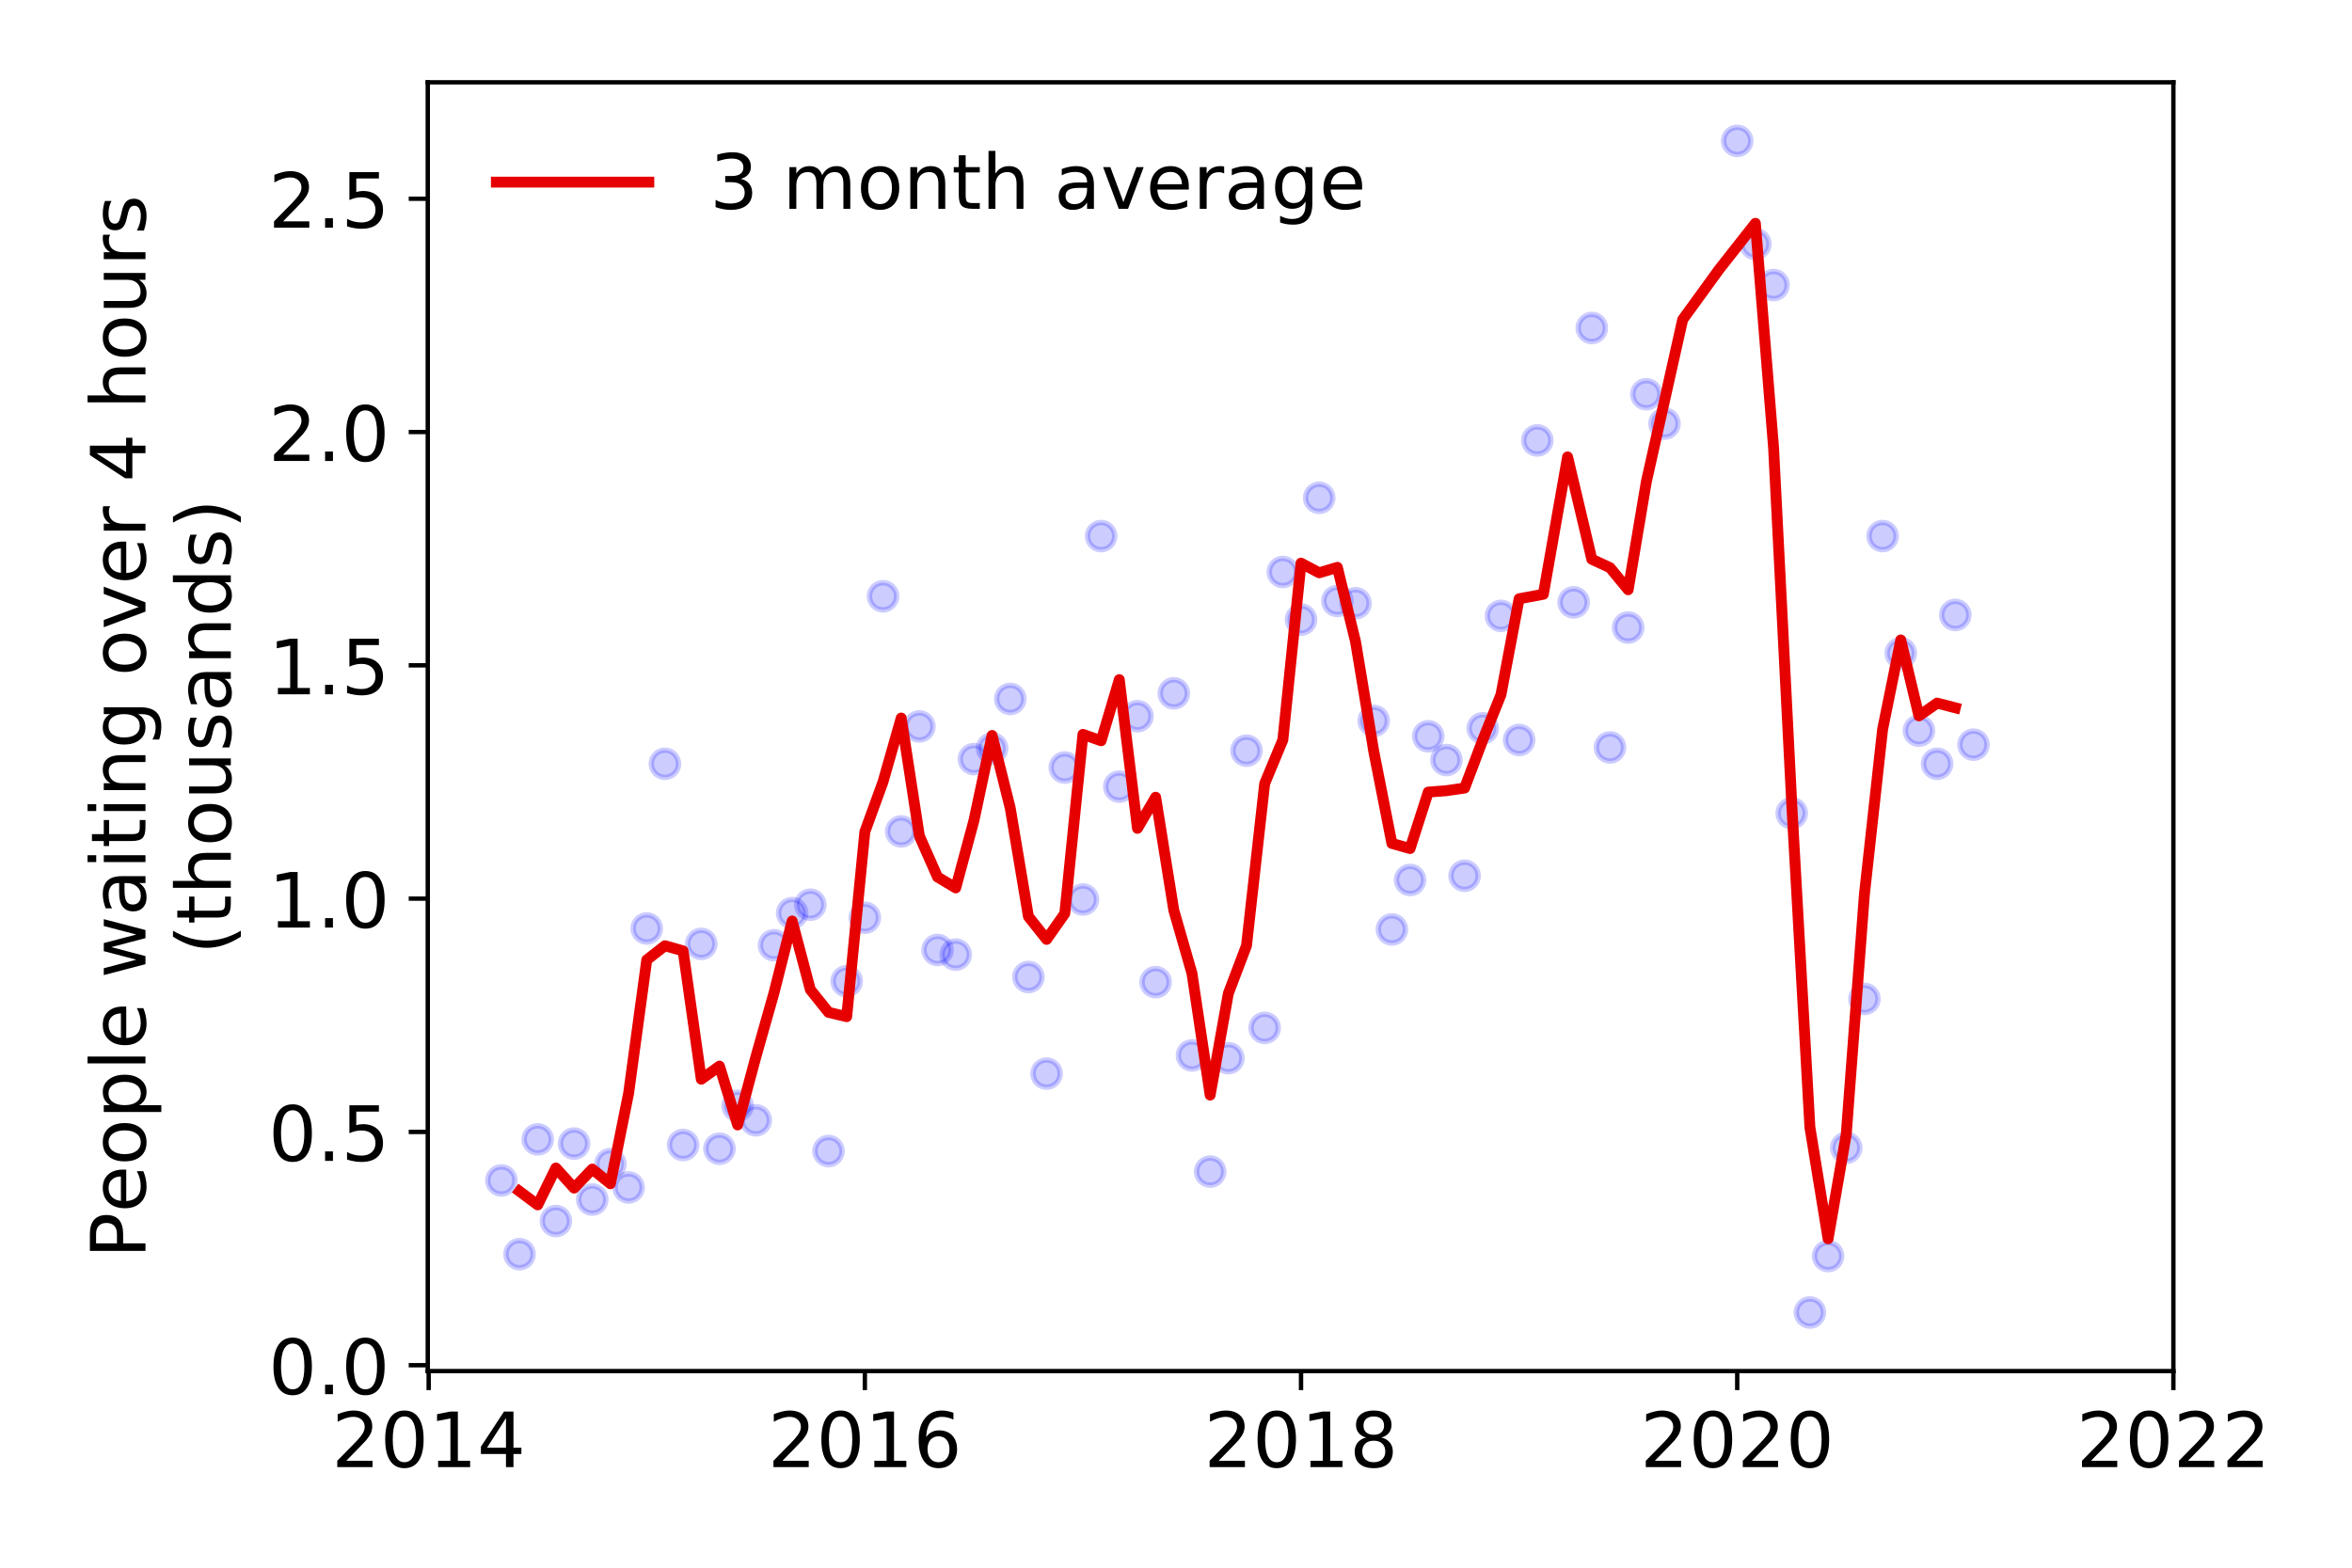 <?xml version="1.0" encoding="utf-8" standalone="no"?>
<!DOCTYPE svg PUBLIC "-//W3C//DTD SVG 1.1//EN"
  "http://www.w3.org/Graphics/SVG/1.1/DTD/svg11.dtd">
<!-- Created with matplotlib (https://matplotlib.org/) -->
<svg height="288pt" version="1.1" viewBox="0 0 432 288" width="432pt" xmlns="http://www.w3.org/2000/svg" xmlns:xlink="http://www.w3.org/1999/xlink">
 <defs>
  <style type="text/css">
*{stroke-linecap:butt;stroke-linejoin:round;}
  </style>
 </defs>
 <g id="figure_1">
  <g id="patch_1">
   <path d="M 0 288 
L 432 288 
L 432 0 
L 0 0 
z
" style="fill:#ffffff;"/>
  </g>
  <g id="axes_1">
   <g id="patch_2">
    <path d="M 78.57 251.88 
L 399.192 251.88 
L 399.192 15.12 
L 78.57 15.12 
z
" style="fill:#ffffff;"/>
   </g>
   <g id="matplotlib.axis_1">
    <g id="xtick_1">
     <g id="line2d_1">
      <defs>
       <path d="M 0 0 
L 0 3.5 
" id="m38e367ee80" style="stroke:#000000;stroke-width:0.8;"/>
      </defs>
      <g>
       <use style="stroke:#000000;stroke-width:0.8;" x="78.737" xlink:href="#m38e367ee80" y="251.88"/>
      </g>
     </g>
     <g id="text_1">
      <!-- 2014 -->
      <defs>
       <path d="M 19.188 8.297 
L 53.609 8.297 
L 53.609 0 
L 7.328 0 
L 7.328 8.297 
Q 12.938 14.109 22.625 23.891 
Q 32.328 33.688 34.812 36.531 
Q 39.547 41.844 41.422 45.531 
Q 43.312 49.219 43.312 52.781 
Q 43.312 58.594 39.234 62.25 
Q 35.156 65.922 28.609 65.922 
Q 23.969 65.922 18.812 64.312 
Q 13.672 62.703 7.812 59.422 
L 7.812 69.391 
Q 13.766 71.781 18.938 73 
Q 24.125 74.219 28.422 74.219 
Q 39.75 74.219 46.484 68.547 
Q 53.219 62.891 53.219 53.422 
Q 53.219 48.922 51.531 44.891 
Q 49.859 40.875 45.406 35.406 
Q 44.188 33.984 37.641 27.219 
Q 31.109 20.453 19.188 8.297 
z
" id="DejaVuSans-50"/>
       <path d="M 31.781 66.406 
Q 24.172 66.406 20.328 58.906 
Q 16.5 51.422 16.5 36.375 
Q 16.5 21.391 20.328 13.891 
Q 24.172 6.391 31.781 6.391 
Q 39.453 6.391 43.281 13.891 
Q 47.125 21.391 47.125 36.375 
Q 47.125 51.422 43.281 58.906 
Q 39.453 66.406 31.781 66.406 
z
M 31.781 74.219 
Q 44.047 74.219 50.516 64.516 
Q 56.984 54.828 56.984 36.375 
Q 56.984 17.969 50.516 8.266 
Q 44.047 -1.422 31.781 -1.422 
Q 19.531 -1.422 13.062 8.266 
Q 6.594 17.969 6.594 36.375 
Q 6.594 54.828 13.062 64.516 
Q 19.531 74.219 31.781 74.219 
z
" id="DejaVuSans-48"/>
       <path d="M 12.406 8.297 
L 28.516 8.297 
L 28.516 63.922 
L 10.984 60.406 
L 10.984 69.391 
L 28.422 72.906 
L 38.281 72.906 
L 38.281 8.297 
L 54.391 8.297 
L 54.391 0 
L 12.406 0 
z
" id="DejaVuSans-49"/>
       <path d="M 37.797 64.312 
L 12.891 25.391 
L 37.797 25.391 
z
M 35.203 72.906 
L 47.609 72.906 
L 47.609 25.391 
L 58.016 25.391 
L 58.016 17.188 
L 47.609 17.188 
L 47.609 0 
L 37.797 0 
L 37.797 17.188 
L 4.891 17.188 
L 4.891 26.703 
z
" id="DejaVuSans-52"/>
      </defs>
      <g transform="translate(60.922 269.518)scale(0.14 -0.14)">
       <use xlink:href="#DejaVuSans-50"/>
       <use x="63.623" xlink:href="#DejaVuSans-48"/>
       <use x="127.246" xlink:href="#DejaVuSans-49"/>
       <use x="190.869" xlink:href="#DejaVuSans-52"/>
      </g>
     </g>
    </g>
    <g id="xtick_2">
     <g id="line2d_2">
      <g>
       <use style="stroke:#000000;stroke-width:0.8;" x="158.851" xlink:href="#m38e367ee80" y="251.88"/>
      </g>
     </g>
     <g id="text_2">
      <!-- 2016 -->
      <defs>
       <path d="M 33.016 40.375 
Q 26.375 40.375 22.484 35.828 
Q 18.609 31.297 18.609 23.391 
Q 18.609 15.531 22.484 10.953 
Q 26.375 6.391 33.016 6.391 
Q 39.656 6.391 43.531 10.953 
Q 47.406 15.531 47.406 23.391 
Q 47.406 31.297 43.531 35.828 
Q 39.656 40.375 33.016 40.375 
z
M 52.594 71.297 
L 52.594 62.312 
Q 48.875 64.062 45.094 64.984 
Q 41.312 65.922 37.594 65.922 
Q 27.828 65.922 22.672 59.328 
Q 17.531 52.734 16.797 39.406 
Q 19.672 43.656 24.016 45.922 
Q 28.375 48.188 33.594 48.188 
Q 44.578 48.188 50.953 41.516 
Q 57.328 34.859 57.328 23.391 
Q 57.328 12.156 50.688 5.359 
Q 44.047 -1.422 33.016 -1.422 
Q 20.359 -1.422 13.672 8.266 
Q 6.984 17.969 6.984 36.375 
Q 6.984 53.656 15.188 63.938 
Q 23.391 74.219 37.203 74.219 
Q 40.922 74.219 44.703 73.484 
Q 48.484 72.75 52.594 71.297 
z
" id="DejaVuSans-54"/>
      </defs>
      <g transform="translate(141.036 269.518)scale(0.14 -0.14)">
       <use xlink:href="#DejaVuSans-50"/>
       <use x="63.623" xlink:href="#DejaVuSans-48"/>
       <use x="127.246" xlink:href="#DejaVuSans-49"/>
       <use x="190.869" xlink:href="#DejaVuSans-54"/>
      </g>
     </g>
    </g>
    <g id="xtick_3">
     <g id="line2d_3">
      <g>
       <use style="stroke:#000000;stroke-width:0.8;" x="238.965" xlink:href="#m38e367ee80" y="251.88"/>
      </g>
     </g>
     <g id="text_3">
      <!-- 2018 -->
      <defs>
       <path d="M 31.781 34.625 
Q 24.75 34.625 20.719 30.859 
Q 16.703 27.094 16.703 20.516 
Q 16.703 13.922 20.719 10.156 
Q 24.75 6.391 31.781 6.391 
Q 38.812 6.391 42.859 10.172 
Q 46.922 13.969 46.922 20.516 
Q 46.922 27.094 42.891 30.859 
Q 38.875 34.625 31.781 34.625 
z
M 21.922 38.812 
Q 15.578 40.375 12.031 44.719 
Q 8.5 49.078 8.5 55.328 
Q 8.5 64.062 14.719 69.141 
Q 20.953 74.219 31.781 74.219 
Q 42.672 74.219 48.875 69.141 
Q 55.078 64.062 55.078 55.328 
Q 55.078 49.078 51.531 44.719 
Q 48 40.375 41.703 38.812 
Q 48.828 37.156 52.797 32.312 
Q 56.781 27.484 56.781 20.516 
Q 56.781 9.906 50.312 4.234 
Q 43.844 -1.422 31.781 -1.422 
Q 19.734 -1.422 13.25 4.234 
Q 6.781 9.906 6.781 20.516 
Q 6.781 27.484 10.781 32.312 
Q 14.797 37.156 21.922 38.812 
z
M 18.312 54.391 
Q 18.312 48.734 21.844 45.562 
Q 25.391 42.391 31.781 42.391 
Q 38.141 42.391 41.719 45.562 
Q 45.312 48.734 45.312 54.391 
Q 45.312 60.062 41.719 63.234 
Q 38.141 66.406 31.781 66.406 
Q 25.391 66.406 21.844 63.234 
Q 18.312 60.062 18.312 54.391 
z
" id="DejaVuSans-56"/>
      </defs>
      <g transform="translate(221.15 269.518)scale(0.14 -0.14)">
       <use xlink:href="#DejaVuSans-50"/>
       <use x="63.623" xlink:href="#DejaVuSans-48"/>
       <use x="127.246" xlink:href="#DejaVuSans-49"/>
       <use x="190.869" xlink:href="#DejaVuSans-56"/>
      </g>
     </g>
    </g>
    <g id="xtick_4">
     <g id="line2d_4">
      <g>
       <use style="stroke:#000000;stroke-width:0.8;" x="319.079" xlink:href="#m38e367ee80" y="251.88"/>
      </g>
     </g>
     <g id="text_4">
      <!-- 2020 -->
      <g transform="translate(301.264 269.518)scale(0.14 -0.14)">
       <use xlink:href="#DejaVuSans-50"/>
       <use x="63.623" xlink:href="#DejaVuSans-48"/>
       <use x="127.246" xlink:href="#DejaVuSans-50"/>
       <use x="190.869" xlink:href="#DejaVuSans-48"/>
      </g>
     </g>
    </g>
    <g id="xtick_5">
     <g id="line2d_5">
      <g>
       <use style="stroke:#000000;stroke-width:0.8;" x="399.192" xlink:href="#m38e367ee80" y="251.88"/>
      </g>
     </g>
     <g id="text_5">
      <!-- 2022 -->
      <g transform="translate(381.377 269.518)scale(0.14 -0.14)">
       <use xlink:href="#DejaVuSans-50"/>
       <use x="63.623" xlink:href="#DejaVuSans-48"/>
       <use x="127.246" xlink:href="#DejaVuSans-50"/>
       <use x="190.869" xlink:href="#DejaVuSans-50"/>
      </g>
     </g>
    </g>
   </g>
   <g id="matplotlib.axis_2">
    <g id="ytick_1">
     <g id="line2d_6">
      <defs>
       <path d="M 0 0 
L -3.5 0 
" id="mb6fbe5d6c0" style="stroke:#000000;stroke-width:0.8;"/>
      </defs>
      <g>
       <use style="stroke:#000000;stroke-width:0.8;" x="78.57" xlink:href="#mb6fbe5d6c0" y="250.804"/>
      </g>
     </g>
     <g id="text_6">
      <!-- 0.0 -->
      <defs>
       <path d="M 10.688 12.406 
L 21 12.406 
L 21 0 
L 10.688 0 
z
" id="DejaVuSans-46"/>
      </defs>
      <g transform="translate(49.306 256.123)scale(0.14 -0.14)">
       <use xlink:href="#DejaVuSans-48"/>
       <use x="63.623" xlink:href="#DejaVuSans-46"/>
       <use x="95.41" xlink:href="#DejaVuSans-48"/>
      </g>
     </g>
    </g>
    <g id="ytick_2">
     <g id="line2d_7">
      <g>
       <use style="stroke:#000000;stroke-width:0.8;" x="78.57" xlink:href="#mb6fbe5d6c0" y="207.946"/>
      </g>
     </g>
     <g id="text_7">
      <!-- 0.5 -->
      <defs>
       <path d="M 10.797 72.906 
L 49.516 72.906 
L 49.516 64.594 
L 19.828 64.594 
L 19.828 46.734 
Q 21.969 47.469 24.109 47.828 
Q 26.266 48.188 28.422 48.188 
Q 40.625 48.188 47.75 41.5 
Q 54.891 34.812 54.891 23.391 
Q 54.891 11.625 47.562 5.094 
Q 40.234 -1.422 26.906 -1.422 
Q 22.312 -1.422 17.547 -0.641 
Q 12.797 0.141 7.719 1.703 
L 7.719 11.625 
Q 12.109 9.234 16.797 8.062 
Q 21.484 6.891 26.703 6.891 
Q 35.156 6.891 40.078 11.328 
Q 45.016 15.766 45.016 23.391 
Q 45.016 31 40.078 35.438 
Q 35.156 39.891 26.703 39.891 
Q 22.75 39.891 18.812 39.016 
Q 14.891 38.141 10.797 36.281 
z
" id="DejaVuSans-53"/>
      </defs>
      <g transform="translate(49.306 213.264)scale(0.14 -0.14)">
       <use xlink:href="#DejaVuSans-48"/>
       <use x="63.623" xlink:href="#DejaVuSans-46"/>
       <use x="95.41" xlink:href="#DejaVuSans-53"/>
      </g>
     </g>
    </g>
    <g id="ytick_3">
     <g id="line2d_8">
      <g>
       <use style="stroke:#000000;stroke-width:0.8;" x="78.57" xlink:href="#mb6fbe5d6c0" y="165.087"/>
      </g>
     </g>
     <g id="text_8">
      <!-- 1.0 -->
      <g transform="translate(49.306 170.406)scale(0.14 -0.14)">
       <use xlink:href="#DejaVuSans-49"/>
       <use x="63.623" xlink:href="#DejaVuSans-46"/>
       <use x="95.41" xlink:href="#DejaVuSans-48"/>
      </g>
     </g>
    </g>
    <g id="ytick_4">
     <g id="line2d_9">
      <g>
       <use style="stroke:#000000;stroke-width:0.8;" x="78.57" xlink:href="#mb6fbe5d6c0" y="122.228"/>
      </g>
     </g>
     <g id="text_9">
      <!-- 1.5 -->
      <g transform="translate(49.306 127.547)scale(0.14 -0.14)">
       <use xlink:href="#DejaVuSans-49"/>
       <use x="63.623" xlink:href="#DejaVuSans-46"/>
       <use x="95.41" xlink:href="#DejaVuSans-53"/>
      </g>
     </g>
    </g>
    <g id="ytick_5">
     <g id="line2d_10">
      <g>
       <use style="stroke:#000000;stroke-width:0.8;" x="78.57" xlink:href="#mb6fbe5d6c0" y="79.369"/>
      </g>
     </g>
     <g id="text_10">
      <!-- 2.0 -->
      <g transform="translate(49.306 84.688)scale(0.14 -0.14)">
       <use xlink:href="#DejaVuSans-50"/>
       <use x="63.623" xlink:href="#DejaVuSans-46"/>
       <use x="95.41" xlink:href="#DejaVuSans-48"/>
      </g>
     </g>
    </g>
    <g id="ytick_6">
     <g id="line2d_11">
      <g>
       <use style="stroke:#000000;stroke-width:0.8;" x="78.57" xlink:href="#mb6fbe5d6c0" y="36.511"/>
      </g>
     </g>
     <g id="text_11">
      <!-- 2.5 -->
      <g transform="translate(49.306 41.83)scale(0.14 -0.14)">
       <use xlink:href="#DejaVuSans-50"/>
       <use x="63.623" xlink:href="#DejaVuSans-46"/>
       <use x="95.41" xlink:href="#DejaVuSans-53"/>
      </g>
     </g>
    </g>
    <g id="text_12">
     <!-- People waiting over 4 hours -->
     <defs>
      <path d="M 19.672 64.797 
L 19.672 37.406 
L 32.078 37.406 
Q 38.969 37.406 42.719 40.969 
Q 46.484 44.531 46.484 51.125 
Q 46.484 57.672 42.719 61.234 
Q 38.969 64.797 32.078 64.797 
z
M 9.812 72.906 
L 32.078 72.906 
Q 44.344 72.906 50.609 67.359 
Q 56.891 61.812 56.891 51.125 
Q 56.891 40.328 50.609 34.812 
Q 44.344 29.297 32.078 29.297 
L 19.672 29.297 
L 19.672 0 
L 9.812 0 
z
" id="DejaVuSans-80"/>
      <path d="M 56.203 29.594 
L 56.203 25.203 
L 14.891 25.203 
Q 15.484 15.922 20.484 11.062 
Q 25.484 6.203 34.422 6.203 
Q 39.594 6.203 44.453 7.469 
Q 49.312 8.734 54.109 11.281 
L 54.109 2.781 
Q 49.266 0.734 44.188 -0.344 
Q 39.109 -1.422 33.891 -1.422 
Q 20.797 -1.422 13.156 6.188 
Q 5.516 13.812 5.516 26.812 
Q 5.516 40.234 12.766 48.109 
Q 20.016 56 32.328 56 
Q 43.359 56 49.781 48.891 
Q 56.203 41.797 56.203 29.594 
z
M 47.219 32.234 
Q 47.125 39.594 43.094 43.984 
Q 39.062 48.391 32.422 48.391 
Q 24.906 48.391 20.391 44.141 
Q 15.875 39.891 15.188 32.172 
z
" id="DejaVuSans-101"/>
      <path d="M 30.609 48.391 
Q 23.391 48.391 19.188 42.75 
Q 14.984 37.109 14.984 27.297 
Q 14.984 17.484 19.156 11.844 
Q 23.344 6.203 30.609 6.203 
Q 37.797 6.203 41.984 11.859 
Q 46.188 17.531 46.188 27.297 
Q 46.188 37.016 41.984 42.703 
Q 37.797 48.391 30.609 48.391 
z
M 30.609 56 
Q 42.328 56 49.016 48.375 
Q 55.719 40.766 55.719 27.297 
Q 55.719 13.875 49.016 6.219 
Q 42.328 -1.422 30.609 -1.422 
Q 18.844 -1.422 12.172 6.219 
Q 5.516 13.875 5.516 27.297 
Q 5.516 40.766 12.172 48.375 
Q 18.844 56 30.609 56 
z
" id="DejaVuSans-111"/>
      <path d="M 18.109 8.203 
L 18.109 -20.797 
L 9.078 -20.797 
L 9.078 54.688 
L 18.109 54.688 
L 18.109 46.391 
Q 20.953 51.266 25.266 53.625 
Q 29.594 56 35.594 56 
Q 45.562 56 51.781 48.094 
Q 58.016 40.188 58.016 27.297 
Q 58.016 14.406 51.781 6.484 
Q 45.562 -1.422 35.594 -1.422 
Q 29.594 -1.422 25.266 0.953 
Q 20.953 3.328 18.109 8.203 
z
M 48.688 27.297 
Q 48.688 37.203 44.609 42.844 
Q 40.531 48.484 33.406 48.484 
Q 26.266 48.484 22.188 42.844 
Q 18.109 37.203 18.109 27.297 
Q 18.109 17.391 22.188 11.75 
Q 26.266 6.109 33.406 6.109 
Q 40.531 6.109 44.609 11.75 
Q 48.688 17.391 48.688 27.297 
z
" id="DejaVuSans-112"/>
      <path d="M 9.422 75.984 
L 18.406 75.984 
L 18.406 0 
L 9.422 0 
z
" id="DejaVuSans-108"/>
      <path id="DejaVuSans-32"/>
      <path d="M 4.203 54.688 
L 13.188 54.688 
L 24.422 12.016 
L 35.594 54.688 
L 46.188 54.688 
L 57.422 12.016 
L 68.609 54.688 
L 77.594 54.688 
L 63.281 0 
L 52.688 0 
L 40.922 44.828 
L 29.109 0 
L 18.5 0 
z
" id="DejaVuSans-119"/>
      <path d="M 34.281 27.484 
Q 23.391 27.484 19.188 25 
Q 14.984 22.516 14.984 16.5 
Q 14.984 11.719 18.141 8.906 
Q 21.297 6.109 26.703 6.109 
Q 34.188 6.109 38.703 11.406 
Q 43.219 16.703 43.219 25.484 
L 43.219 27.484 
z
M 52.203 31.203 
L 52.203 0 
L 43.219 0 
L 43.219 8.297 
Q 40.141 3.328 35.547 0.953 
Q 30.953 -1.422 24.312 -1.422 
Q 15.922 -1.422 10.953 3.297 
Q 6 8.016 6 15.922 
Q 6 25.141 12.172 29.828 
Q 18.359 34.516 30.609 34.516 
L 43.219 34.516 
L 43.219 35.406 
Q 43.219 41.609 39.141 45 
Q 35.062 48.391 27.688 48.391 
Q 23 48.391 18.547 47.266 
Q 14.109 46.141 10.016 43.891 
L 10.016 52.203 
Q 14.938 54.109 19.578 55.047 
Q 24.219 56 28.609 56 
Q 40.484 56 46.344 49.844 
Q 52.203 43.703 52.203 31.203 
z
" id="DejaVuSans-97"/>
      <path d="M 9.422 54.688 
L 18.406 54.688 
L 18.406 0 
L 9.422 0 
z
M 9.422 75.984 
L 18.406 75.984 
L 18.406 64.594 
L 9.422 64.594 
z
" id="DejaVuSans-105"/>
      <path d="M 18.312 70.219 
L 18.312 54.688 
L 36.812 54.688 
L 36.812 47.703 
L 18.312 47.703 
L 18.312 18.016 
Q 18.312 11.328 20.141 9.422 
Q 21.969 7.516 27.594 7.516 
L 36.812 7.516 
L 36.812 0 
L 27.594 0 
Q 17.188 0 13.234 3.875 
Q 9.281 7.766 9.281 18.016 
L 9.281 47.703 
L 2.688 47.703 
L 2.688 54.688 
L 9.281 54.688 
L 9.281 70.219 
z
" id="DejaVuSans-116"/>
      <path d="M 54.891 33.016 
L 54.891 0 
L 45.906 0 
L 45.906 32.719 
Q 45.906 40.484 42.875 44.328 
Q 39.844 48.188 33.797 48.188 
Q 26.516 48.188 22.312 43.547 
Q 18.109 38.922 18.109 30.906 
L 18.109 0 
L 9.078 0 
L 9.078 54.688 
L 18.109 54.688 
L 18.109 46.188 
Q 21.344 51.125 25.703 53.562 
Q 30.078 56 35.797 56 
Q 45.219 56 50.047 50.172 
Q 54.891 44.344 54.891 33.016 
z
" id="DejaVuSans-110"/>
      <path d="M 45.406 27.984 
Q 45.406 37.75 41.375 43.109 
Q 37.359 48.484 30.078 48.484 
Q 22.859 48.484 18.828 43.109 
Q 14.797 37.75 14.797 27.984 
Q 14.797 18.266 18.828 12.891 
Q 22.859 7.516 30.078 7.516 
Q 37.359 7.516 41.375 12.891 
Q 45.406 18.266 45.406 27.984 
z
M 54.391 6.781 
Q 54.391 -7.172 48.188 -13.984 
Q 42 -20.797 29.203 -20.797 
Q 24.469 -20.797 20.266 -20.094 
Q 16.062 -19.391 12.109 -17.922 
L 12.109 -9.188 
Q 16.062 -11.328 19.922 -12.344 
Q 23.781 -13.375 27.781 -13.375 
Q 36.625 -13.375 41.016 -8.766 
Q 45.406 -4.156 45.406 5.172 
L 45.406 9.625 
Q 42.625 4.781 38.281 2.391 
Q 33.938 0 27.875 0 
Q 17.828 0 11.672 7.656 
Q 5.516 15.328 5.516 27.984 
Q 5.516 40.672 11.672 48.328 
Q 17.828 56 27.875 56 
Q 33.938 56 38.281 53.609 
Q 42.625 51.219 45.406 46.391 
L 45.406 54.688 
L 54.391 54.688 
z
" id="DejaVuSans-103"/>
      <path d="M 2.984 54.688 
L 12.5 54.688 
L 29.594 8.797 
L 46.688 54.688 
L 56.203 54.688 
L 35.688 0 
L 23.484 0 
z
" id="DejaVuSans-118"/>
      <path d="M 41.109 46.297 
Q 39.594 47.172 37.812 47.578 
Q 36.031 48 33.891 48 
Q 26.266 48 22.188 43.047 
Q 18.109 38.094 18.109 28.812 
L 18.109 0 
L 9.078 0 
L 9.078 54.688 
L 18.109 54.688 
L 18.109 46.188 
Q 20.953 51.172 25.484 53.578 
Q 30.031 56 36.531 56 
Q 37.453 56 38.578 55.875 
Q 39.703 55.766 41.062 55.516 
z
" id="DejaVuSans-114"/>
      <path d="M 54.891 33.016 
L 54.891 0 
L 45.906 0 
L 45.906 32.719 
Q 45.906 40.484 42.875 44.328 
Q 39.844 48.188 33.797 48.188 
Q 26.516 48.188 22.312 43.547 
Q 18.109 38.922 18.109 30.906 
L 18.109 0 
L 9.078 0 
L 9.078 75.984 
L 18.109 75.984 
L 18.109 46.188 
Q 21.344 51.125 25.703 53.562 
Q 30.078 56 35.797 56 
Q 45.219 56 50.047 50.172 
Q 54.891 44.344 54.891 33.016 
z
" id="DejaVuSans-104"/>
      <path d="M 8.5 21.578 
L 8.5 54.688 
L 17.484 54.688 
L 17.484 21.922 
Q 17.484 14.156 20.5 10.266 
Q 23.531 6.391 29.594 6.391 
Q 36.859 6.391 41.078 11.031 
Q 45.312 15.672 45.312 23.688 
L 45.312 54.688 
L 54.297 54.688 
L 54.297 0 
L 45.312 0 
L 45.312 8.406 
Q 42.047 3.422 37.719 1 
Q 33.406 -1.422 27.688 -1.422 
Q 18.266 -1.422 13.375 4.438 
Q 8.5 10.297 8.5 21.578 
z
M 31.109 56 
z
" id="DejaVuSans-117"/>
      <path d="M 44.281 53.078 
L 44.281 44.578 
Q 40.484 46.531 36.375 47.5 
Q 32.281 48.484 27.875 48.484 
Q 21.188 48.484 17.844 46.438 
Q 14.5 44.391 14.5 40.281 
Q 14.5 37.156 16.891 35.375 
Q 19.281 33.594 26.516 31.984 
L 29.594 31.297 
Q 39.156 29.25 43.188 25.516 
Q 47.219 21.781 47.219 15.094 
Q 47.219 7.469 41.188 3.016 
Q 35.156 -1.422 24.609 -1.422 
Q 20.219 -1.422 15.453 -0.562 
Q 10.688 0.297 5.422 2 
L 5.422 11.281 
Q 10.406 8.688 15.234 7.391 
Q 20.062 6.109 24.812 6.109 
Q 31.156 6.109 34.562 8.281 
Q 37.984 10.453 37.984 14.406 
Q 37.984 18.062 35.516 20.016 
Q 33.062 21.969 24.703 23.781 
L 21.578 24.516 
Q 13.234 26.266 9.516 29.906 
Q 5.812 33.547 5.812 39.891 
Q 5.812 47.609 11.281 51.797 
Q 16.75 56 26.812 56 
Q 31.781 56 36.172 55.266 
Q 40.578 54.547 44.281 53.078 
z
" id="DejaVuSans-115"/>
     </defs>
     <g transform="translate(26.717 231.175)rotate(-90)scale(0.14 -0.14)">
      <use xlink:href="#DejaVuSans-80"/>
      <use x="60.256" xlink:href="#DejaVuSans-101"/>
      <use x="121.779" xlink:href="#DejaVuSans-111"/>
      <use x="182.961" xlink:href="#DejaVuSans-112"/>
      <use x="246.438" xlink:href="#DejaVuSans-108"/>
      <use x="274.221" xlink:href="#DejaVuSans-101"/>
      <use x="335.744" xlink:href="#DejaVuSans-32"/>
      <use x="367.531" xlink:href="#DejaVuSans-119"/>
      <use x="449.318" xlink:href="#DejaVuSans-97"/>
      <use x="510.598" xlink:href="#DejaVuSans-105"/>
      <use x="538.381" xlink:href="#DejaVuSans-116"/>
      <use x="577.59" xlink:href="#DejaVuSans-105"/>
      <use x="605.373" xlink:href="#DejaVuSans-110"/>
      <use x="668.752" xlink:href="#DejaVuSans-103"/>
      <use x="732.229" xlink:href="#DejaVuSans-32"/>
      <use x="764.016" xlink:href="#DejaVuSans-111"/>
      <use x="825.197" xlink:href="#DejaVuSans-118"/>
      <use x="884.377" xlink:href="#DejaVuSans-101"/>
      <use x="945.9" xlink:href="#DejaVuSans-114"/>
      <use x="987.014" xlink:href="#DejaVuSans-32"/>
      <use x="1018.801" xlink:href="#DejaVuSans-52"/>
      <use x="1082.424" xlink:href="#DejaVuSans-32"/>
      <use x="1114.211" xlink:href="#DejaVuSans-104"/>
      <use x="1177.59" xlink:href="#DejaVuSans-111"/>
      <use x="1238.771" xlink:href="#DejaVuSans-117"/>
      <use x="1302.15" xlink:href="#DejaVuSans-114"/>
      <use x="1343.264" xlink:href="#DejaVuSans-115"/>
     </g>
     <!-- (thousands) -->
     <defs>
      <path d="M 31 75.875 
Q 24.469 64.656 21.281 53.656 
Q 18.109 42.672 18.109 31.391 
Q 18.109 20.125 21.312 9.062 
Q 24.516 -2 31 -13.188 
L 23.188 -13.188 
Q 15.875 -1.703 12.234 9.375 
Q 8.594 20.453 8.594 31.391 
Q 8.594 42.281 12.203 53.312 
Q 15.828 64.359 23.188 75.875 
z
" id="DejaVuSans-40"/>
      <path d="M 45.406 46.391 
L 45.406 75.984 
L 54.391 75.984 
L 54.391 0 
L 45.406 0 
L 45.406 8.203 
Q 42.578 3.328 38.25 0.953 
Q 33.938 -1.422 27.875 -1.422 
Q 17.969 -1.422 11.734 6.484 
Q 5.516 14.406 5.516 27.297 
Q 5.516 40.188 11.734 48.094 
Q 17.969 56 27.875 56 
Q 33.938 56 38.25 53.625 
Q 42.578 51.266 45.406 46.391 
z
M 14.797 27.297 
Q 14.797 17.391 18.875 11.75 
Q 22.953 6.109 30.078 6.109 
Q 37.203 6.109 41.297 11.75 
Q 45.406 17.391 45.406 27.297 
Q 45.406 37.203 41.297 42.844 
Q 37.203 48.484 30.078 48.484 
Q 22.953 48.484 18.875 42.844 
Q 14.797 37.203 14.797 27.297 
z
" id="DejaVuSans-100"/>
      <path d="M 8.016 75.875 
L 15.828 75.875 
Q 23.141 64.359 26.781 53.312 
Q 30.422 42.281 30.422 31.391 
Q 30.422 20.453 26.781 9.375 
Q 23.141 -1.703 15.828 -13.188 
L 8.016 -13.188 
Q 14.5 -2 17.703 9.062 
Q 20.906 20.125 20.906 31.391 
Q 20.906 42.672 17.703 53.656 
Q 14.5 64.656 8.016 75.875 
z
" id="DejaVuSans-41"/>
     </defs>
     <g transform="translate(42.394 175.325)rotate(-90)scale(0.14 -0.14)">
      <use xlink:href="#DejaVuSans-40"/>
      <use x="39.014" xlink:href="#DejaVuSans-116"/>
      <use x="78.223" xlink:href="#DejaVuSans-104"/>
      <use x="141.602" xlink:href="#DejaVuSans-111"/>
      <use x="202.783" xlink:href="#DejaVuSans-117"/>
      <use x="266.162" xlink:href="#DejaVuSans-115"/>
      <use x="318.262" xlink:href="#DejaVuSans-97"/>
      <use x="379.541" xlink:href="#DejaVuSans-110"/>
      <use x="442.92" xlink:href="#DejaVuSans-100"/>
      <use x="506.396" xlink:href="#DejaVuSans-115"/>
      <use x="558.496" xlink:href="#DejaVuSans-41"/>
     </g>
    </g>
   </g>
   <g id="line2d_12">
    <defs>
     <path d="M 0 2.5 
C 0.663 2.5 1.299 2.237 1.768 1.768 
C 2.237 1.299 2.5 0.663 2.5 0 
C 2.5 -0.663 2.237 -1.299 1.768 -1.768 
C 1.299 -2.237 0.663 -2.5 0 -2.5 
C -0.663 -2.5 -1.299 -2.237 -1.768 -1.768 
C -2.237 -1.299 -2.5 -0.663 -2.5 0 
C -2.5 0.663 -2.237 1.299 -1.768 1.768 
C -1.299 2.237 -0.663 2.5 0 2.5 
z
" id="mb0b942cad2" style="stroke:#0000ff;stroke-opacity:0.2;"/>
    </defs>
    <g clip-path="url(#p5d13e7ddb9)">
     <use style="fill:#0000ff;fill-opacity:0.2;stroke:#0000ff;stroke-opacity:0.2;" x="362.474" xlink:href="#mb0b942cad2" y="136.8"/>
     <use style="fill:#0000ff;fill-opacity:0.2;stroke:#0000ff;stroke-opacity:0.2;" x="359.136" xlink:href="#mb0b942cad2" y="112.971"/>
     <use style="fill:#0000ff;fill-opacity:0.2;stroke:#0000ff;stroke-opacity:0.2;" x="355.797" xlink:href="#mb0b942cad2" y="140.315"/>
     <use style="fill:#0000ff;fill-opacity:0.2;stroke:#0000ff;stroke-opacity:0.2;" x="352.459" xlink:href="#mb0b942cad2" y="134.229"/>
     <use style="fill:#0000ff;fill-opacity:0.2;stroke:#0000ff;stroke-opacity:0.2;" x="349.121" xlink:href="#mb0b942cad2" y="120"/>
     <use style="fill:#0000ff;fill-opacity:0.2;stroke:#0000ff;stroke-opacity:0.2;" x="345.783" xlink:href="#mb0b942cad2" y="98.484"/>
     <use style="fill:#0000ff;fill-opacity:0.2;stroke:#0000ff;stroke-opacity:0.2;" x="342.445" xlink:href="#mb0b942cad2" y="183.516"/>
     <use style="fill:#0000ff;fill-opacity:0.2;stroke:#0000ff;stroke-opacity:0.2;" x="339.107" xlink:href="#mb0b942cad2" y="210.86"/>
     <use style="fill:#0000ff;fill-opacity:0.2;stroke:#0000ff;stroke-opacity:0.2;" x="335.769" xlink:href="#mb0b942cad2" y="230.746"/>
     <use style="fill:#0000ff;fill-opacity:0.2;stroke:#0000ff;stroke-opacity:0.2;" x="332.431" xlink:href="#mb0b942cad2" y="241.118"/>
     <use style="fill:#0000ff;fill-opacity:0.2;stroke:#0000ff;stroke-opacity:0.2;" x="329.093" xlink:href="#mb0b942cad2" y="149.401"/>
     <use style="fill:#0000ff;fill-opacity:0.2;stroke:#0000ff;stroke-opacity:0.2;" x="325.755" xlink:href="#mb0b942cad2" y="52.368"/>
     <use style="fill:#0000ff;fill-opacity:0.2;stroke:#0000ff;stroke-opacity:0.2;" x="322.417" xlink:href="#mb0b942cad2" y="44.825"/>
     <use style="fill:#0000ff;fill-opacity:0.2;stroke:#0000ff;stroke-opacity:0.2;" x="319.079" xlink:href="#mb0b942cad2" y="25.882"/>
     <use style="fill:#0000ff;fill-opacity:0.2;stroke:#0000ff;stroke-opacity:0.2;" x="305.726" xlink:href="#mb0b942cad2" y="77.827"/>
     <use style="fill:#0000ff;fill-opacity:0.2;stroke:#0000ff;stroke-opacity:0.2;" x="302.388" xlink:href="#mb0b942cad2" y="72.426"/>
     <use style="fill:#0000ff;fill-opacity:0.2;stroke:#0000ff;stroke-opacity:0.2;" x="299.05" xlink:href="#mb0b942cad2" y="115.285"/>
     <use style="fill:#0000ff;fill-opacity:0.2;stroke:#0000ff;stroke-opacity:0.2;" x="295.712" xlink:href="#mb0b942cad2" y="137.314"/>
     <use style="fill:#0000ff;fill-opacity:0.2;stroke:#0000ff;stroke-opacity:0.2;" x="292.374" xlink:href="#mb0b942cad2" y="60.254"/>
     <use style="fill:#0000ff;fill-opacity:0.2;stroke:#0000ff;stroke-opacity:0.2;" x="289.036" xlink:href="#mb0b942cad2" y="110.656"/>
     <use style="fill:#0000ff;fill-opacity:0.2;stroke:#0000ff;stroke-opacity:0.2;" x="282.36" xlink:href="#mb0b942cad2" y="80.912"/>
     <use style="fill:#0000ff;fill-opacity:0.2;stroke:#0000ff;stroke-opacity:0.2;" x="279.022" xlink:href="#mb0b942cad2" y="135.943"/>
     <use style="fill:#0000ff;fill-opacity:0.2;stroke:#0000ff;stroke-opacity:0.2;" x="275.684" xlink:href="#mb0b942cad2" y="113.142"/>
     <use style="fill:#0000ff;fill-opacity:0.2;stroke:#0000ff;stroke-opacity:0.2;" x="272.345" xlink:href="#mb0b942cad2" y="133.8"/>
     <use style="fill:#0000ff;fill-opacity:0.2;stroke:#0000ff;stroke-opacity:0.2;" x="269.007" xlink:href="#mb0b942cad2" y="160.887"/>
     <use style="fill:#0000ff;fill-opacity:0.2;stroke:#0000ff;stroke-opacity:0.2;" x="265.669" xlink:href="#mb0b942cad2" y="139.629"/>
     <use style="fill:#0000ff;fill-opacity:0.2;stroke:#0000ff;stroke-opacity:0.2;" x="262.331" xlink:href="#mb0b942cad2" y="135.257"/>
     <use style="fill:#0000ff;fill-opacity:0.2;stroke:#0000ff;stroke-opacity:0.2;" x="258.993" xlink:href="#mb0b942cad2" y="161.658"/>
     <use style="fill:#0000ff;fill-opacity:0.2;stroke:#0000ff;stroke-opacity:0.2;" x="255.655" xlink:href="#mb0b942cad2" y="170.744"/>
     <use style="fill:#0000ff;fill-opacity:0.2;stroke:#0000ff;stroke-opacity:0.2;" x="252.317" xlink:href="#mb0b942cad2" y="132.429"/>
     <use style="fill:#0000ff;fill-opacity:0.2;stroke:#0000ff;stroke-opacity:0.2;" x="248.979" xlink:href="#mb0b942cad2" y="110.828"/>
     <use style="fill:#0000ff;fill-opacity:0.2;stroke:#0000ff;stroke-opacity:0.2;" x="245.641" xlink:href="#mb0b942cad2" y="110.399"/>
     <use style="fill:#0000ff;fill-opacity:0.2;stroke:#0000ff;stroke-opacity:0.2;" x="242.303" xlink:href="#mb0b942cad2" y="91.456"/>
     <use style="fill:#0000ff;fill-opacity:0.2;stroke:#0000ff;stroke-opacity:0.2;" x="238.965" xlink:href="#mb0b942cad2" y="113.828"/>
     <use style="fill:#0000ff;fill-opacity:0.2;stroke:#0000ff;stroke-opacity:0.2;" x="235.627" xlink:href="#mb0b942cad2" y="105.085"/>
     <use style="fill:#0000ff;fill-opacity:0.2;stroke:#0000ff;stroke-opacity:0.2;" x="232.289" xlink:href="#mb0b942cad2" y="188.831"/>
     <use style="fill:#0000ff;fill-opacity:0.2;stroke:#0000ff;stroke-opacity:0.2;" x="228.95" xlink:href="#mb0b942cad2" y="137.914"/>
     <use style="fill:#0000ff;fill-opacity:0.2;stroke:#0000ff;stroke-opacity:0.2;" x="225.612" xlink:href="#mb0b942cad2" y="194.402"/>
     <use style="fill:#0000ff;fill-opacity:0.2;stroke:#0000ff;stroke-opacity:0.2;" x="222.274" xlink:href="#mb0b942cad2" y="215.232"/>
     <use style="fill:#0000ff;fill-opacity:0.2;stroke:#0000ff;stroke-opacity:0.2;" x="218.936" xlink:href="#mb0b942cad2" y="193.888"/>
     <use style="fill:#0000ff;fill-opacity:0.2;stroke:#0000ff;stroke-opacity:0.2;" x="215.598" xlink:href="#mb0b942cad2" y="127.371"/>
     <use style="fill:#0000ff;fill-opacity:0.2;stroke:#0000ff;stroke-opacity:0.2;" x="212.26" xlink:href="#mb0b942cad2" y="180.43"/>
     <use style="fill:#0000ff;fill-opacity:0.2;stroke:#0000ff;stroke-opacity:0.2;" x="208.922" xlink:href="#mb0b942cad2" y="131.571"/>
     <use style="fill:#0000ff;fill-opacity:0.2;stroke:#0000ff;stroke-opacity:0.2;" x="205.584" xlink:href="#mb0b942cad2" y="144.515"/>
     <use style="fill:#0000ff;fill-opacity:0.2;stroke:#0000ff;stroke-opacity:0.2;" x="202.246" xlink:href="#mb0b942cad2" y="98.484"/>
     <use style="fill:#0000ff;fill-opacity:0.2;stroke:#0000ff;stroke-opacity:0.2;" x="198.908" xlink:href="#mb0b942cad2" y="165.258"/>
     <use style="fill:#0000ff;fill-opacity:0.2;stroke:#0000ff;stroke-opacity:0.2;" x="195.57" xlink:href="#mb0b942cad2" y="141"/>
     <use style="fill:#0000ff;fill-opacity:0.2;stroke:#0000ff;stroke-opacity:0.2;" x="192.232" xlink:href="#mb0b942cad2" y="197.231"/>
     <use style="fill:#0000ff;fill-opacity:0.2;stroke:#0000ff;stroke-opacity:0.2;" x="188.894" xlink:href="#mb0b942cad2" y="179.487"/>
     <use style="fill:#0000ff;fill-opacity:0.2;stroke:#0000ff;stroke-opacity:0.2;" x="185.555" xlink:href="#mb0b942cad2" y="128.4"/>
     <use style="fill:#0000ff;fill-opacity:0.2;stroke:#0000ff;stroke-opacity:0.2;" x="182.217" xlink:href="#mb0b942cad2" y="137.486"/>
     <use style="fill:#0000ff;fill-opacity:0.2;stroke:#0000ff;stroke-opacity:0.2;" x="178.879" xlink:href="#mb0b942cad2" y="139.457"/>
     <use style="fill:#0000ff;fill-opacity:0.2;stroke:#0000ff;stroke-opacity:0.2;" x="175.541" xlink:href="#mb0b942cad2" y="175.373"/>
     <use style="fill:#0000ff;fill-opacity:0.2;stroke:#0000ff;stroke-opacity:0.2;" x="172.203" xlink:href="#mb0b942cad2" y="174.516"/>
     <use style="fill:#0000ff;fill-opacity:0.2;stroke:#0000ff;stroke-opacity:0.2;" x="168.865" xlink:href="#mb0b942cad2" y="133.457"/>
     <use style="fill:#0000ff;fill-opacity:0.2;stroke:#0000ff;stroke-opacity:0.2;" x="165.527" xlink:href="#mb0b942cad2" y="152.744"/>
     <use style="fill:#0000ff;fill-opacity:0.2;stroke:#0000ff;stroke-opacity:0.2;" x="162.189" xlink:href="#mb0b942cad2" y="109.542"/>
     <use style="fill:#0000ff;fill-opacity:0.2;stroke:#0000ff;stroke-opacity:0.2;" x="158.851" xlink:href="#mb0b942cad2" y="168.601"/>
     <use style="fill:#0000ff;fill-opacity:0.2;stroke:#0000ff;stroke-opacity:0.2;" x="155.513" xlink:href="#mb0b942cad2" y="180.259"/>
     <use style="fill:#0000ff;fill-opacity:0.2;stroke:#0000ff;stroke-opacity:0.2;" x="152.175" xlink:href="#mb0b942cad2" y="211.46"/>
     <use style="fill:#0000ff;fill-opacity:0.2;stroke:#0000ff;stroke-opacity:0.2;" x="148.837" xlink:href="#mb0b942cad2" y="166.201"/>
     <use style="fill:#0000ff;fill-opacity:0.2;stroke:#0000ff;stroke-opacity:0.2;" x="145.498" xlink:href="#mb0b942cad2" y="167.744"/>
     <use style="fill:#0000ff;fill-opacity:0.2;stroke:#0000ff;stroke-opacity:0.2;" x="142.16" xlink:href="#mb0b942cad2" y="173.659"/>
     <use style="fill:#0000ff;fill-opacity:0.2;stroke:#0000ff;stroke-opacity:0.2;" x="138.822" xlink:href="#mb0b942cad2" y="205.803"/>
     <use style="fill:#0000ff;fill-opacity:0.2;stroke:#0000ff;stroke-opacity:0.2;" x="135.484" xlink:href="#mb0b942cad2" y="203.145"/>
     <use style="fill:#0000ff;fill-opacity:0.2;stroke:#0000ff;stroke-opacity:0.2;" x="132.146" xlink:href="#mb0b942cad2" y="211.031"/>
     <use style="fill:#0000ff;fill-opacity:0.2;stroke:#0000ff;stroke-opacity:0.2;" x="128.808" xlink:href="#mb0b942cad2" y="173.401"/>
     <use style="fill:#0000ff;fill-opacity:0.2;stroke:#0000ff;stroke-opacity:0.2;" x="125.47" xlink:href="#mb0b942cad2" y="210.346"/>
     <use style="fill:#0000ff;fill-opacity:0.2;stroke:#0000ff;stroke-opacity:0.2;" x="122.132" xlink:href="#mb0b942cad2" y="140.315"/>
     <use style="fill:#0000ff;fill-opacity:0.2;stroke:#0000ff;stroke-opacity:0.2;" x="118.794" xlink:href="#mb0b942cad2" y="170.573"/>
     <use style="fill:#0000ff;fill-opacity:0.2;stroke:#0000ff;stroke-opacity:0.2;" x="115.456" xlink:href="#mb0b942cad2" y="218.146"/>
     <use style="fill:#0000ff;fill-opacity:0.2;stroke:#0000ff;stroke-opacity:0.2;" x="112.118" xlink:href="#mb0b942cad2" y="213.86"/>
     <use style="fill:#0000ff;fill-opacity:0.2;stroke:#0000ff;stroke-opacity:0.2;" x="108.78" xlink:href="#mb0b942cad2" y="220.375"/>
     <use style="fill:#0000ff;fill-opacity:0.2;stroke:#0000ff;stroke-opacity:0.2;" x="105.442" xlink:href="#mb0b942cad2" y="210.088"/>
     <use style="fill:#0000ff;fill-opacity:0.2;stroke:#0000ff;stroke-opacity:0.2;" x="102.103" xlink:href="#mb0b942cad2" y="224.318"/>
     <use style="fill:#0000ff;fill-opacity:0.2;stroke:#0000ff;stroke-opacity:0.2;" x="98.765" xlink:href="#mb0b942cad2" y="209.317"/>
     <use style="fill:#0000ff;fill-opacity:0.2;stroke:#0000ff;stroke-opacity:0.2;" x="95.427" xlink:href="#mb0b942cad2" y="230.404"/>
     <use style="fill:#0000ff;fill-opacity:0.2;stroke:#0000ff;stroke-opacity:0.2;" x="92.089" xlink:href="#mb0b942cad2" y="216.86"/>
    </g>
   </g>
   <g id="line2d_13">
    <path clip-path="url(#p5d13e7ddb9)" d="M 359.136 130.028 
L 355.797 129.171 
L 352.459 131.514 
L 349.121 117.571 
L 345.783 134 
L 342.445 164.287 
L 339.107 208.374 
L 335.769 227.575 
L 332.431 207.088 
L 329.093 147.629 
L 325.755 82.198 
L 322.417 41.025 
L 315.741 49.511 
L 309.064 58.712 
L 302.388 88.513 
L 299.05 108.342 
L 295.712 104.285 
L 292.374 102.742 
L 287.923 83.941 
L 283.472 109.171 
L 279.022 109.999 
L 275.684 127.628 
L 272.345 135.943 
L 269.007 144.772 
L 265.669 145.258 
L 262.331 145.515 
L 258.993 155.887 
L 255.655 154.944 
L 252.317 138 
L 248.979 117.885 
L 245.641 104.228 
L 242.303 105.228 
L 238.965 103.456 
L 235.627 135.914 
L 232.289 143.943 
L 228.95 173.716 
L 225.612 182.516 
L 222.274 201.174 
L 218.936 178.83 
L 215.598 167.23 
L 212.26 146.458 
L 208.922 152.172 
L 205.584 124.857 
L 202.246 136.086 
L 198.908 134.914 
L 195.57 167.83 
L 192.232 172.573 
L 188.894 168.373 
L 185.555 148.458 
L 182.217 135.114 
L 178.879 150.772 
L 175.541 163.115 
L 172.203 161.115 
L 168.865 153.572 
L 165.527 131.914 
L 162.189 143.629 
L 158.851 152.801 
L 155.513 186.773 
L 152.175 185.973 
L 148.837 181.802 
L 145.498 169.201 
L 142.16 182.402 
L 138.822 194.202 
L 135.484 206.66 
L 132.146 195.859 
L 128.808 198.259 
L 125.47 174.687 
L 122.132 173.744 
L 118.794 176.344 
L 115.456 200.86 
L 112.118 217.46 
L 108.78 214.774 
L 105.442 218.26 
L 102.103 214.574 
L 98.765 221.346 
L 95.427 218.86 
" style="fill:none;stroke:#e60000;stroke-linecap:square;stroke-width:2;"/>
   </g>
   <g id="patch_3">
    <path d="M 78.57 251.88 
L 78.57 15.12 
" style="fill:none;stroke:#000000;stroke-linecap:square;stroke-linejoin:miter;stroke-width:0.8;"/>
   </g>
   <g id="patch_4">
    <path d="M 399.192 251.88 
L 399.192 15.12 
" style="fill:none;stroke:#000000;stroke-linecap:square;stroke-linejoin:miter;stroke-width:0.8;"/>
   </g>
   <g id="patch_5">
    <path d="M 78.57 251.88 
L 399.192 251.88 
" style="fill:none;stroke:#000000;stroke-linecap:square;stroke-linejoin:miter;stroke-width:0.8;"/>
   </g>
   <g id="patch_6">
    <path d="M 78.57 15.12 
L 399.192 15.12 
" style="fill:none;stroke:#000000;stroke-linecap:square;stroke-linejoin:miter;stroke-width:0.8;"/>
   </g>
   <g id="legend_1">
    <g id="line2d_14">
     <path d="M 91.17 33.458 
L 119.17 33.458 
" style="fill:none;stroke:#e60000;stroke-linecap:square;stroke-width:2;"/>
    </g>
    <g id="line2d_15"/>
    <g id="text_13">
     <!-- 3 month average -->
     <defs>
      <path d="M 40.578 39.312 
Q 47.656 37.797 51.625 33 
Q 55.609 28.219 55.609 21.188 
Q 55.609 10.406 48.188 4.484 
Q 40.766 -1.422 27.094 -1.422 
Q 22.516 -1.422 17.656 -0.516 
Q 12.797 0.391 7.625 2.203 
L 7.625 11.719 
Q 11.719 9.328 16.594 8.109 
Q 21.484 6.891 26.812 6.891 
Q 36.078 6.891 40.938 10.547 
Q 45.797 14.203 45.797 21.188 
Q 45.797 27.641 41.281 31.266 
Q 36.766 34.906 28.719 34.906 
L 20.219 34.906 
L 20.219 43.016 
L 29.109 43.016 
Q 36.375 43.016 40.234 45.922 
Q 44.094 48.828 44.094 54.297 
Q 44.094 59.906 40.109 62.906 
Q 36.141 65.922 28.719 65.922 
Q 24.656 65.922 20.016 65.031 
Q 15.375 64.156 9.812 62.312 
L 9.812 71.094 
Q 15.438 72.656 20.344 73.438 
Q 25.25 74.219 29.594 74.219 
Q 40.828 74.219 47.359 69.109 
Q 53.906 64.016 53.906 55.328 
Q 53.906 49.266 50.438 45.094 
Q 46.969 40.922 40.578 39.312 
z
" id="DejaVuSans-51"/>
      <path d="M 52 44.188 
Q 55.375 50.25 60.062 53.125 
Q 64.75 56 71.094 56 
Q 79.641 56 84.281 50.016 
Q 88.922 44.047 88.922 33.016 
L 88.922 0 
L 79.891 0 
L 79.891 32.719 
Q 79.891 40.578 77.094 44.375 
Q 74.312 48.188 68.609 48.188 
Q 61.625 48.188 57.562 43.547 
Q 53.516 38.922 53.516 30.906 
L 53.516 0 
L 44.484 0 
L 44.484 32.719 
Q 44.484 40.625 41.703 44.406 
Q 38.922 48.188 33.109 48.188 
Q 26.219 48.188 22.156 43.531 
Q 18.109 38.875 18.109 30.906 
L 18.109 0 
L 9.078 0 
L 9.078 54.688 
L 18.109 54.688 
L 18.109 46.188 
Q 21.188 51.219 25.484 53.609 
Q 29.781 56 35.688 56 
Q 41.656 56 45.828 52.969 
Q 50 49.953 52 44.188 
z
" id="DejaVuSans-109"/>
     </defs>
     <g transform="translate(130.37 38.358)scale(0.14 -0.14)">
      <use xlink:href="#DejaVuSans-51"/>
      <use x="63.623" xlink:href="#DejaVuSans-32"/>
      <use x="95.41" xlink:href="#DejaVuSans-109"/>
      <use x="192.822" xlink:href="#DejaVuSans-111"/>
      <use x="254.004" xlink:href="#DejaVuSans-110"/>
      <use x="317.383" xlink:href="#DejaVuSans-116"/>
      <use x="356.592" xlink:href="#DejaVuSans-104"/>
      <use x="419.971" xlink:href="#DejaVuSans-32"/>
      <use x="451.758" xlink:href="#DejaVuSans-97"/>
      <use x="513.037" xlink:href="#DejaVuSans-118"/>
      <use x="572.217" xlink:href="#DejaVuSans-101"/>
      <use x="633.74" xlink:href="#DejaVuSans-114"/>
      <use x="674.854" xlink:href="#DejaVuSans-97"/>
      <use x="736.133" xlink:href="#DejaVuSans-103"/>
      <use x="799.609" xlink:href="#DejaVuSans-101"/>
     </g>
    </g>
   </g>
  </g>
 </g>
 <defs>
  <clipPath id="p5d13e7ddb9">
   <rect height="236.76" width="320.623" x="78.57" y="15.12"/>
  </clipPath>
 </defs>
</svg>
